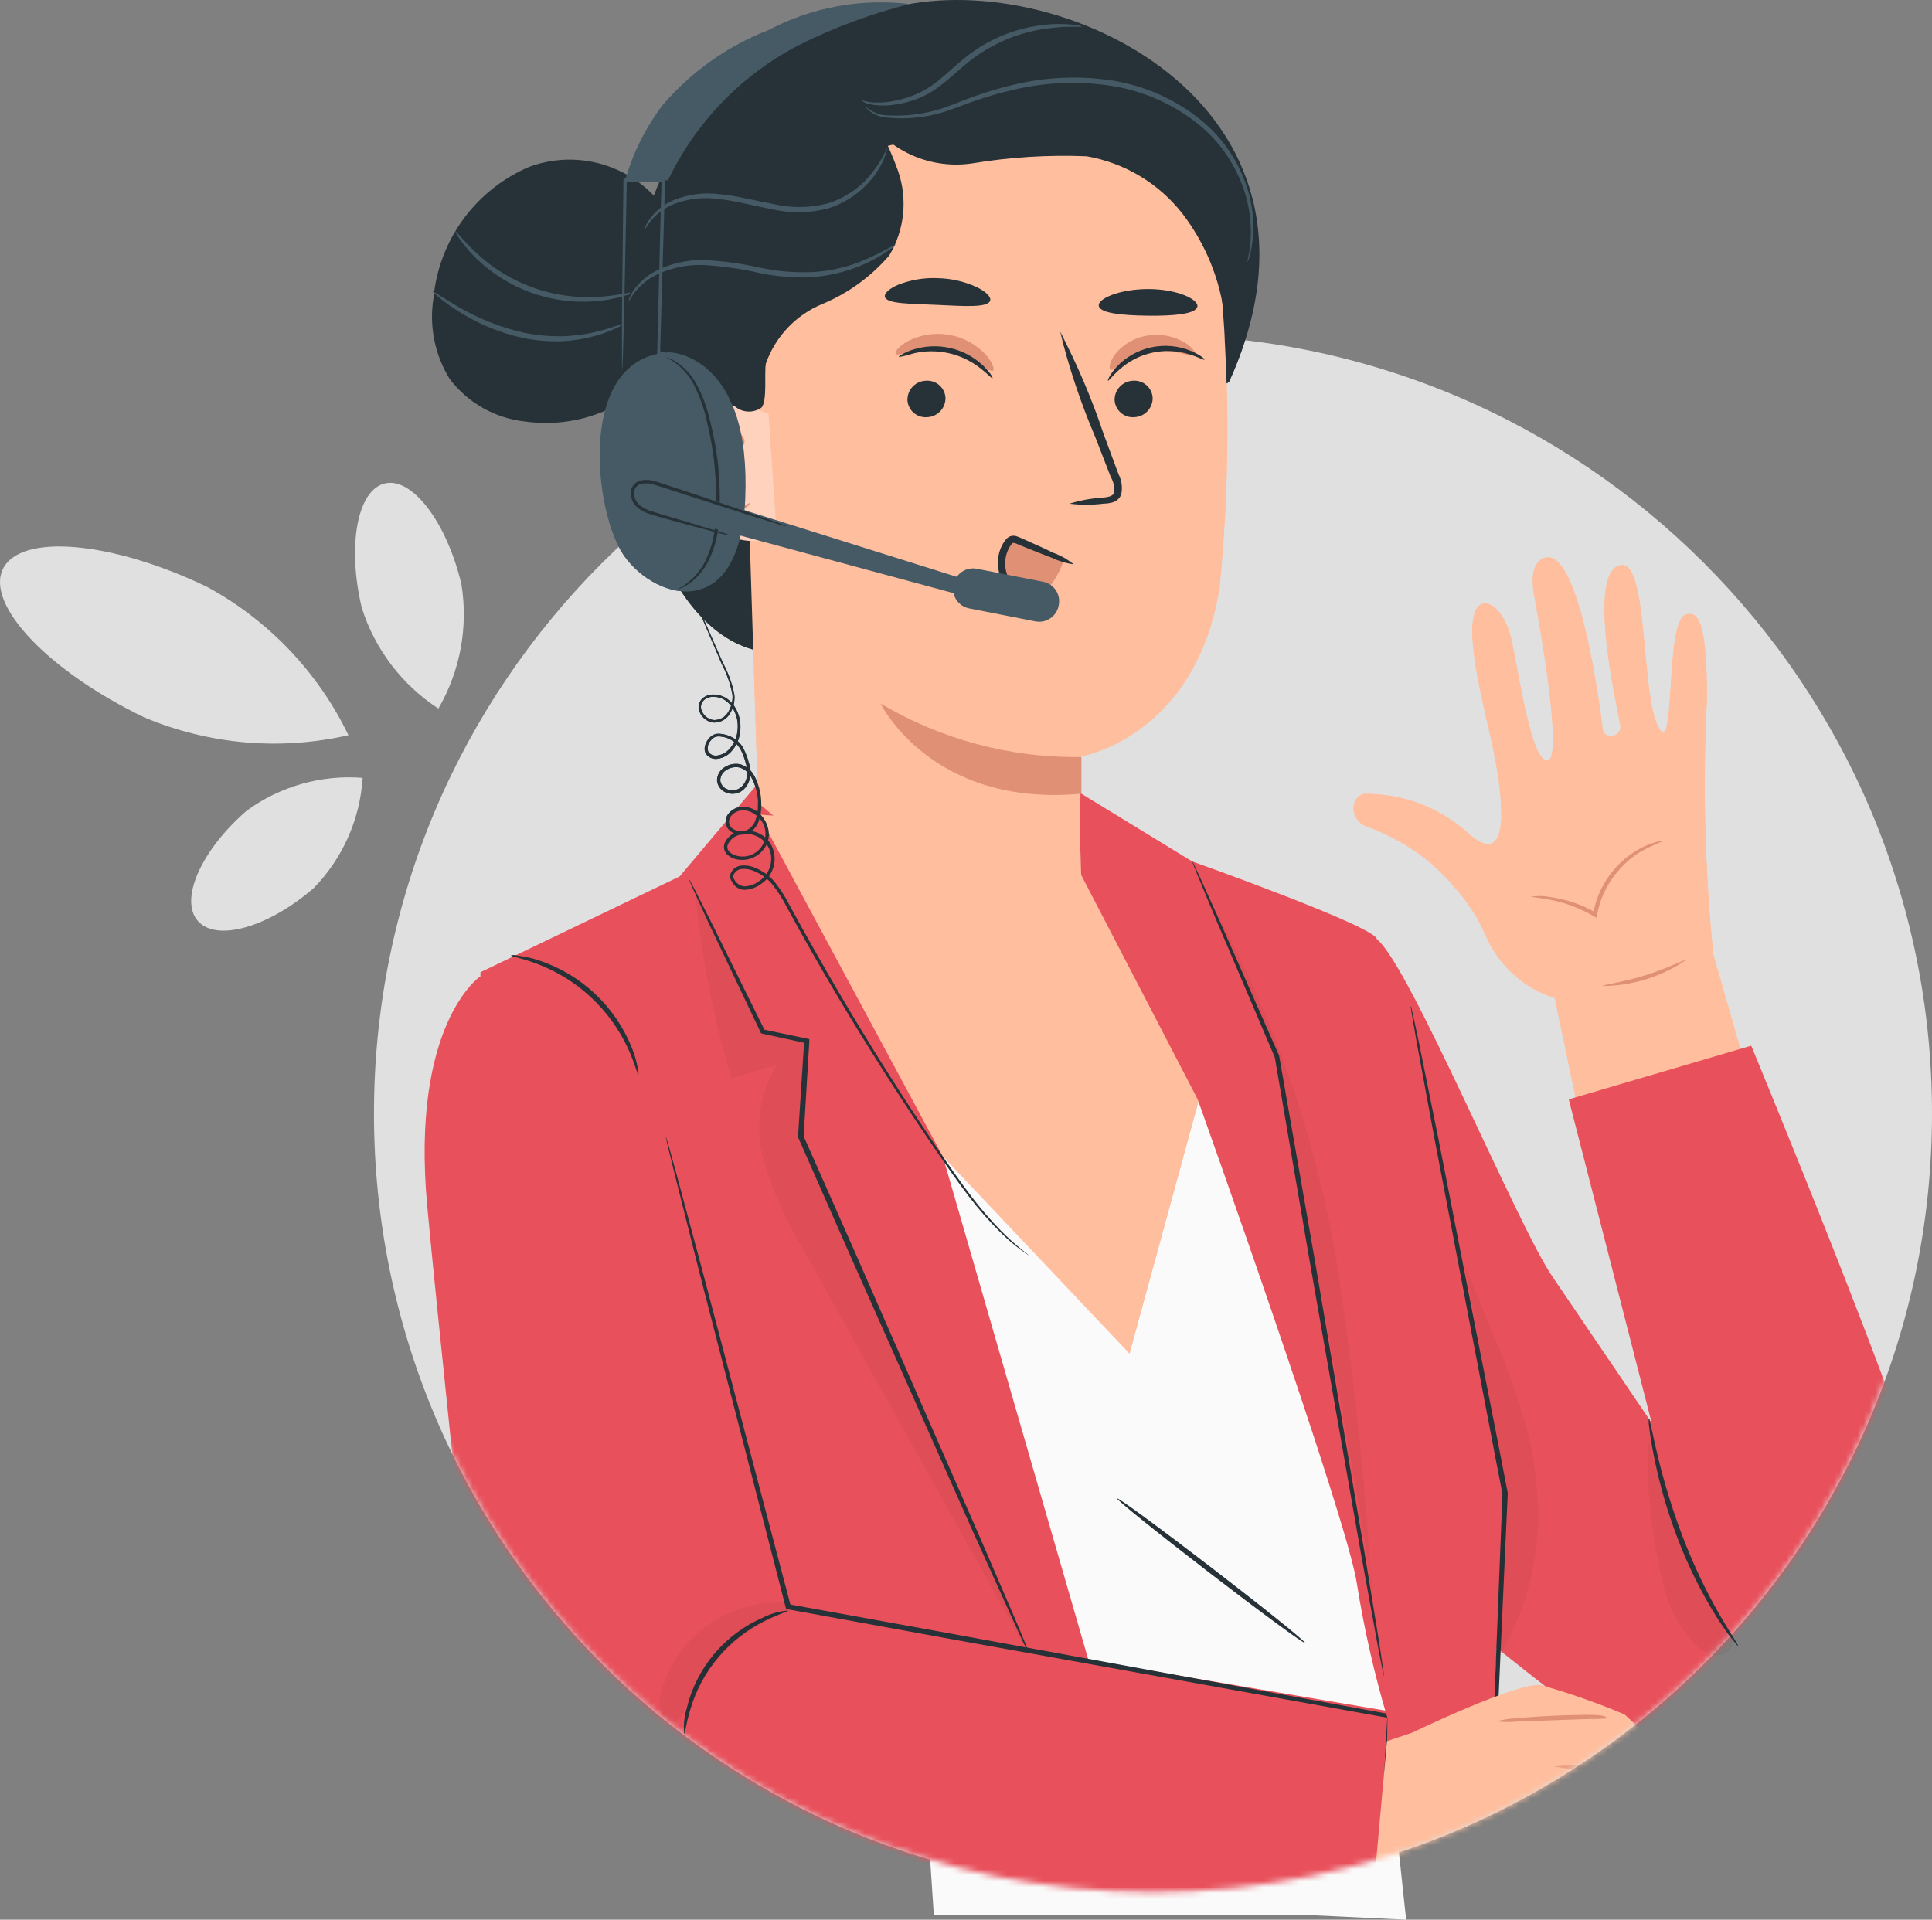 <svg width="325" height="323" viewBox="0 0 325 323" fill="none" xmlns="http://www.w3.org/2000/svg">
<rect x="0" y="0" width="325" height="323" fill="#808080" stroke="none"/>
<path d="M193.955 318.351C266.329 318.351 325 259.698 325 187.345C325 114.993 266.329 56.339 193.955 56.339C121.581 56.339 62.91 114.993 62.91 187.345C62.91 259.698 121.581 318.351 193.955 318.351Z" fill="#E0E0E0"/>
<path d="M201.832 184.615L190.034 227.758L146.944 169.586L157.086 322.139H218.606L236.544 323C236.544 323 233.884 298.959 232.792 285.39C232.116 274.572 230.283 263.858 227.323 253.431C218.125 223.46 201.832 184.615 201.832 184.615Z" fill="#FAFAFA"/>
<path d="M187.939 252.113C187.79 252.309 194.738 257.906 203.46 264.62C212.182 271.334 219.379 276.611 219.527 276.409C219.676 276.207 212.729 270.615 204.006 263.908C195.284 257.2 188.093 251.917 187.939 252.113Z" fill="#263238"/>
<path d="M115.113 291.706C115.267 291.706 115.41 290.103 116.152 287.628C117.097 284.402 118.705 281.408 120.872 278.837C123.039 276.267 125.719 274.176 128.74 272.699C131.055 271.547 132.629 271.138 132.593 270.989C131.158 271.093 129.758 271.478 128.473 272.123C125.269 273.495 122.431 275.596 120.185 278.259C117.938 280.922 116.346 284.074 115.534 287.462C115.119 288.835 114.976 290.277 115.113 291.706Z" fill="#263238"/>
<g opacity="0.2">
<path opacity="0.2" d="M116.977 149.932C117.944 160.596 119.983 171.136 123.063 181.392L130.74 179.142C129.283 181.486 128.327 184.105 127.933 186.836C127.538 189.567 127.714 192.349 128.448 195.009C129.95 200.313 132.185 205.381 135.087 210.069L173.189 278.498L134.778 191.311L135.775 175.195L128.383 173.61L116.977 149.932Z" fill="black"/>
</g>
<g opacity="0.2">
<path opacity="0.2" d="M132.124 269.671C127.434 269.395 122.792 270.749 118.986 273.504C115.18 276.258 112.444 280.243 111.241 284.784C110.872 285.842 110.851 286.99 111.182 288.06C111.367 288.585 111.747 289.02 112.243 289.274C112.739 289.527 113.313 289.582 113.848 289.426C114.573 288.972 115.105 288.266 115.338 287.443C117.033 283.636 119.478 280.21 122.527 277.369C125.577 274.529 129.168 272.332 133.086 270.911" fill="black"/>
</g>
<path d="M172.911 277.648C172.779 277.167 172.606 276.698 172.394 276.247L170.743 272.306L164.527 257.875C159.183 245.659 151.832 228.914 143.715 210.388C140.746 203.669 137.872 197.181 135.171 191.084L135.206 191.286C135.551 185.558 135.871 180.156 136.168 175.17V174.832L135.842 174.766L128.437 173.217L128.687 173.407L119.477 154.786L116.9 149.693L116.2 148.369C116.127 148.215 116.038 148.07 115.933 147.936C115.967 148.104 116.025 148.266 116.105 148.417L116.699 149.782L119.074 154.964L127.98 173.716L128.057 173.87L128.224 173.912L135.616 175.52L135.307 175.123L134.268 191.233V191.34L134.316 191.434L142.824 210.75L163.879 258.113C166.581 264.096 168.79 268.964 170.352 272.424L172.133 276.295C172.354 276.767 172.614 277.219 172.911 277.648Z" fill="#263238"/>
<path d="M85.995 160.759C85.965 160.919 87.699 161.18 90.311 162.148C97.168 164.724 102.72 169.916 105.749 176.584C106.883 179.124 107.257 180.84 107.418 180.804C107.451 180.388 107.405 179.969 107.281 179.57C107.071 178.465 106.753 177.383 106.331 176.34C104.948 172.866 102.815 169.739 100.085 167.182C97.355 164.625 94.095 162.702 90.537 161.548C89.467 161.195 88.365 160.949 87.247 160.812C86.837 160.714 86.412 160.696 85.995 160.759Z" fill="#263238"/>
<path d="M279.011 122.388C275.983 116.814 277.325 94.299 272.664 95.083C266.726 96.098 272.206 119.765 272.58 121.919C272.955 124.074 269.837 124.608 269.612 122.649C269.279 119.83 265.812 92.293 259.957 93.842C256.709 94.703 258.176 100.627 258.176 100.627C258.176 100.627 263.211 127.339 260.42 127.932C257.629 128.526 255.498 113.182 254.251 107.584C253.063 102.242 249.566 99.909 248.236 102.74C246.288 106.895 250.017 120.329 251.14 125.724C252.262 131.12 255.035 146.726 247.458 140.629C242.58 135.971 236.051 133.439 229.307 133.589C226.795 134.569 227.341 138.421 230.257 139.187C233.332 140.334 236.238 141.892 238.896 143.817C241.002 145.388 242.923 147.195 244.62 149.201C246.883 151.69 248.715 154.539 250.041 157.63C251.121 160.063 252.705 162.239 254.689 164.015C256.672 165.79 259.01 167.124 261.548 167.929L265.972 188.96L294.603 182.828L288.22 160.574C286.777 146.223 286.422 131.783 287.158 117.378C287.128 103.132 285.269 103.019 283.631 103.399C280.02 104.26 281.962 127.832 279.011 122.388Z" fill="#FFBE9D"/>
<path d="M279.812 141.52C278.504 142.024 277.232 142.619 276.006 143.301C273.098 145.093 270.835 147.765 269.546 150.929C269.161 151.901 268.872 152.909 268.685 153.938L268.59 154.425L268.181 154.187C265.885 152.84 263.378 151.892 260.764 151.386C258.811 151 257.6 150.964 257.605 150.863C258.679 150.703 259.771 150.729 260.836 150.94C263.542 151.317 266.151 152.212 268.519 153.576L268.014 153.825C268.53 150.792 269.935 147.98 272.052 145.747C273.134 144.597 274.388 143.622 275.769 142.856C276.688 142.345 277.664 141.946 278.678 141.668C279.045 141.555 279.429 141.505 279.812 141.52Z" fill="#E09074"/>
<path d="M283.623 161.541C279.486 164.352 274.607 165.871 269.604 165.904C269.604 165.697 272.87 165.311 276.73 164.124C280.589 162.936 283.522 161.357 283.623 161.541Z" fill="#E09074"/>
<path d="M179.953 140.825L201.827 184.614L190.029 227.751L158.618 194.563L127.653 137.055L179.953 140.825Z" fill="#FFBE9D"/>
<path d="M232.817 282.059C232.804 281.579 232.75 281.1 232.656 280.629L232.063 276.551C231.469 272.924 230.643 267.825 229.622 261.568C227.461 248.86 224.498 231.444 221.232 212.205C219.035 199.615 216.975 187.803 215.217 177.747V177.7V177.658L204.731 153.914L201.733 147.278L200.919 145.539C200.834 145.33 200.727 145.131 200.599 144.945C200.642 145.162 200.712 145.374 200.806 145.574L201.513 147.355L204.316 154.08L214.499 177.973L214.469 177.89C216.191 187.951 218.216 199.769 220.365 212.365L229.017 261.681C230.157 267.92 231.083 273.001 231.742 276.616L232.526 280.664C232.579 281.137 232.676 281.604 232.817 282.059Z" fill="#263238"/>
<path d="M292.388 276.961C292.507 276.878 291.2 274.972 289.312 271.731C286.9 267.502 284.816 263.095 283.078 258.548C281.346 253.995 279.916 249.333 278.797 244.592C277.936 240.948 277.532 238.656 277.395 238.656C277.342 239.203 277.37 239.756 277.479 240.295C277.585 241.345 277.817 242.853 278.173 244.699C279.121 249.521 280.48 254.254 282.235 258.844C283.981 263.441 286.168 267.858 288.766 272.034C289.776 273.625 290.654 274.877 291.307 275.702C291.96 276.527 292.346 277.026 292.388 276.961Z" fill="#263238"/>
<g opacity="0.2">
<path opacity="0.2" d="M290.043 274.461C290.323 274.521 290.585 274.644 290.81 274.82C291.035 274.995 291.218 275.22 291.344 275.476C291.471 275.733 291.537 276.014 291.539 276.3C291.541 276.586 291.478 276.868 291.355 277.126C291.062 277.632 290.619 278.035 290.087 278.278C289.555 278.522 288.961 278.594 288.386 278.486C287.239 278.248 286.187 277.676 285.364 276.842C282.833 274.28 281.013 271.103 280.086 267.623C277.867 259.171 276.905 250.439 277.229 241.707C279.679 253.084 283.981 263.981 289.966 273.963" fill="black"/>
</g>
<g opacity="0.2">
<path opacity="0.2" d="M252.279 278.522C257.306 270.104 259.504 260.297 258.549 250.54C257.623 237.255 251.156 225.104 246.335 212.686C249.114 225.745 250.693 238.704 253.211 251.27C253.211 251.27 251.869 269.927 251.833 278.207" fill="black"/>
</g>
<g opacity="0.2">
<path opacity="0.2" d="M230.838 270.194C229.849 250.285 227.771 230.445 224.616 210.763C221.066 190.688 214.303 171.316 204.588 153.392C207.094 161.269 214.807 177.813 214.807 177.813C214.807 177.813 225.958 236.578 230.791 266.133" fill="black"/>
</g>
<path d="M113.349 37.694C111.195 33.385 107.528 30.02 103.049 28.243C98.57 26.465 93.594 26.4 89.07 28.06C84.626 29.943 80.776 32.997 77.93 36.895C75.085 40.793 73.351 45.39 72.913 50.195C72.17 54.915 73.15 59.744 75.674 63.8C77.188 65.785 79.091 67.44 81.267 68.665C83.442 69.89 85.845 70.658 88.328 70.924C92.757 71.545 97.272 70.977 101.41 69.278C105.547 67.578 109.158 64.808 111.87 61.252C114.582 57.696 116.299 53.483 116.844 49.044C117.389 44.606 116.742 40.102 114.97 35.997" fill="#263238"/>
<path d="M76.577 38.882C76.723 39.313 76.944 39.715 77.23 40.069C77.922 41.079 78.699 42.028 79.552 42.907C82.387 45.838 85.877 48.055 89.735 49.376C93.593 50.696 97.71 51.083 101.747 50.505C102.956 50.336 104.148 50.063 105.31 49.691C105.752 49.593 106.173 49.414 106.551 49.163C106.503 49.014 104.686 49.59 101.664 49.869C97.732 50.256 93.764 49.793 90.027 48.51C86.291 47.228 82.874 45.157 80.009 42.438C77.788 40.36 76.708 38.787 76.577 38.882Z" fill="#455A64"/>
<path d="M72.735 49.02C72.699 49.073 73.05 49.4 73.727 49.958C74.674 50.734 75.665 51.455 76.695 52.118C80.138 54.369 83.96 55.978 87.977 56.867C90.198 57.317 92.464 57.496 94.728 57.401C96.573 57.305 98.401 57.002 100.179 56.499C101.376 56.174 102.54 55.741 103.658 55.205C104.088 55.045 104.489 54.816 104.846 54.528C104.775 54.368 103.017 55.181 100.03 55.888C98.275 56.286 96.486 56.517 94.687 56.576C92.494 56.617 90.304 56.418 88.155 55.983C84.245 55.101 80.496 53.619 77.04 51.59C74.386 50.035 72.824 48.907 72.735 49.02Z" fill="#455A64"/>
<path d="M206.744 64.27C228.12 17.263 177.269 -6.368 149.523 1.485C123.444 8.846 112.323 21.822 108.03 39.256C103.352 56.755 104.316 75.284 110.785 92.204C114.152 100.396 120.226 108.718 129.026 109.745" fill="#263238"/>
<path d="M181.205 180.447C181.573 157.985 181.835 127.136 181.846 127.267C181.846 127.267 201.156 124.062 205.158 98.87C206.802 82.294 206.903 65.602 205.461 49.008C204.505 33.895 194.494 15.357 179.43 16.954L132.403 28.825C130.196 29.058 128.157 30.111 126.689 31.776C125.221 33.44 124.431 35.594 124.476 37.812L127.54 135.061" fill="#FFBE9D"/>
<path d="M193.924 66.918C193.944 67.755 193.635 68.566 193.063 69.179C192.492 69.791 191.703 70.156 190.866 70.194C190.458 70.232 190.046 70.188 189.655 70.064C189.265 69.941 188.903 69.74 188.591 69.473C188.279 69.207 188.024 68.881 187.841 68.514C187.657 68.148 187.549 67.748 187.523 67.339C187.504 66.503 187.812 65.692 188.382 65.08C188.952 64.468 189.74 64.102 190.575 64.062C190.984 64.024 191.396 64.068 191.787 64.192C192.178 64.316 192.541 64.517 192.853 64.783C193.165 65.049 193.421 65.375 193.605 65.742C193.789 66.108 193.897 66.508 193.924 66.918Z" fill="#263238"/>
<path d="M159.075 66.918C159.094 67.755 158.785 68.566 158.214 69.179C157.642 69.791 156.854 70.156 156.017 70.194C155.608 70.232 155.197 70.188 154.806 70.064C154.415 69.941 154.053 69.74 153.741 69.473C153.429 69.207 153.174 68.881 152.991 68.514C152.808 68.148 152.7 67.748 152.674 67.339C152.654 66.503 152.962 65.692 153.533 65.08C154.103 64.468 154.89 64.102 155.726 64.062C156.134 64.024 156.546 64.068 156.938 64.192C157.329 64.316 157.691 64.517 158.003 64.783C158.316 65.049 158.571 65.375 158.755 65.742C158.939 66.108 159.048 66.508 159.075 66.918Z" fill="#263238"/>
<path d="M179.934 84.749C181.767 84.176 183.664 83.835 185.581 83.733C186.466 83.638 187.309 83.466 187.457 82.861C187.532 81.942 187.325 81.023 186.863 80.225C186.032 78.084 185.157 75.833 184.239 73.47C181.8 67.744 179.828 61.831 178.343 55.787C181.23 61.306 183.672 67.047 185.646 72.954C186.525 75.328 187.364 77.594 188.164 79.75C188.723 80.821 188.887 82.055 188.627 83.235C188.498 83.548 188.299 83.828 188.046 84.053C187.793 84.278 187.492 84.443 187.166 84.535C186.675 84.668 186.168 84.738 185.658 84.743C183.758 84.991 181.834 84.993 179.934 84.749Z" fill="#263238"/>
<path d="M181.906 127.374C170.042 127.553 158.361 124.438 148.162 118.375C148.162 118.375 156.689 135.898 181.906 133.541V127.374Z" fill="#E09074"/>
<path d="M129.286 69.612C128.918 69.433 115.795 63.634 115.629 78.711C115.464 80.6 115.775 82.5 116.533 84.238C117.292 85.976 118.474 87.496 119.972 88.659C121.47 89.822 123.235 90.591 125.107 90.896C126.979 91.201 128.897 91.032 130.687 90.405C130.729 89.978 129.286 69.612 129.286 69.612Z" fill="#FFD2BE"/>
<path d="M126.145 84.635C126.08 84.588 125.884 84.819 125.439 85.015C124.809 85.271 124.104 85.271 123.474 85.015C122.504 84.388 121.719 83.514 121.197 82.484C120.676 81.453 120.437 80.303 120.505 79.151C120.481 77.858 120.745 76.577 121.277 75.399C121.424 74.929 121.683 74.501 122.031 74.153C122.38 73.805 122.807 73.546 123.278 73.399C123.58 73.324 123.9 73.356 124.181 73.49C124.463 73.625 124.689 73.852 124.821 74.135C125.017 74.562 124.916 74.859 125 74.888C125.083 74.918 125.326 74.639 125.207 74.016C125.124 73.639 124.915 73.302 124.614 73.06C124.201 72.743 123.681 72.601 123.165 72.663C122.545 72.78 121.965 73.053 121.481 73.457C120.997 73.862 120.624 74.383 120.398 74.972C119.741 76.271 119.412 77.712 119.442 79.168C119.359 80.506 119.672 81.838 120.341 83C121.01 84.161 122.007 85.099 123.206 85.698C123.611 85.82 124.038 85.849 124.455 85.783C124.872 85.718 125.27 85.558 125.617 85.318C126.092 85.009 126.199 84.671 126.145 84.635Z" fill="#E09074"/>
<path d="M178.908 94.436C178.46 95.743 177.828 96.98 177.032 98.11C176.629 98.672 176.112 99.141 175.514 99.488C174.916 99.835 174.252 100.051 173.564 100.122C172.827 100.125 172.1 99.941 171.453 99.588C170.805 99.235 170.257 98.725 169.859 98.104C169.078 96.846 168.716 95.372 168.826 93.895C168.885 92.566 169.497 90.981 170.815 90.826C171.37 90.808 171.921 90.928 172.418 91.177L179.353 93.99" fill="#E09074"/>
<path d="M176.135 100.177C174.884 100.253 173.63 100.098 172.436 99.719C171.223 99.245 170.228 98.34 169.639 97.179C169.307 96.471 169.127 95.7 169.111 94.918C169.096 94.135 169.246 93.359 169.55 92.638C169.705 92.271 169.905 91.924 170.144 91.605C170.423 91.314 170.369 91.326 170.672 91.374C170.975 91.421 171.408 91.664 171.783 91.807L172.923 92.27C174.407 92.863 175.749 93.398 176.883 93.819C178.076 94.391 179.349 94.776 180.659 94.959C179.627 94.132 178.468 93.476 177.227 93.018C176.135 92.489 174.852 91.878 173.368 91.237L172.246 90.732C171.834 90.535 171.412 90.36 170.981 90.21C170.642 90.108 170.28 90.118 169.948 90.24C169.647 90.368 169.385 90.573 169.188 90.833C168.868 91.235 168.605 91.678 168.404 92.151C168.03 93.034 167.856 93.989 167.893 94.947C167.929 95.905 168.177 96.844 168.618 97.695C169.369 99.073 170.635 100.097 172.139 100.545C173.111 100.855 174.15 100.894 175.143 100.657C175.838 100.479 176.165 100.242 176.135 100.177Z" fill="#263238"/>
<path d="M112.37 59.289C113.913 59.176 126.371 60.791 125.391 83.941C124.476 105.565 109.3 100.805 104.455 92.667C99.871 84.95 97.222 60.351 112.37 59.289Z" fill="#455A64"/>
<path d="M104.668 62.02C104.704 61.825 104.722 61.626 104.722 61.427L104.799 59.646L104.983 53.051C105.096 47.365 105.256 39.464 105.44 30.346L105.155 30.619H111.58L111.295 30.328L111.146 35.712C110.932 44.403 110.731 52.493 110.552 59.266V59.462L110.742 59.51C113.374 60.12 115.711 61.624 117.357 63.766C118.604 65.431 119.503 67.331 119.999 69.351C120.342 70.647 120.57 71.969 120.682 73.305C120.724 73.767 120.747 74.124 120.759 74.361C120.756 74.485 120.768 74.608 120.795 74.729C120.827 74.609 120.841 74.485 120.836 74.361C120.836 74.124 120.836 73.768 120.836 73.299C120.784 71.946 120.599 70.602 120.284 69.286C119.818 67.21 118.934 65.25 117.684 63.528C116.002 61.282 113.589 59.693 110.861 59.035L111.051 59.278C111.247 52.505 111.479 44.438 111.728 35.73L111.871 30.34V30.044H111.574H105.149H104.876V30.317C104.775 39.44 104.692 47.341 104.627 53.027V59.622V61.403C104.618 61.61 104.632 61.817 104.668 62.02Z" fill="#455A64"/>
<path d="M112.371 30.346C117.035 20.556 124.776 12.561 134.411 7.582C140.344 4.621 146.579 2.308 153.008 0.684C144.845 -0.294 136.577 1.229 129.299 5.053C122.415 7.725 116.296 12.053 111.486 17.655C108.609 21.458 106.461 25.761 105.15 30.346H112.371Z" fill="#455A64"/>
<path d="M114.027 99.132C114.179 99.114 114.328 99.07 114.466 99.002C114.88 98.842 115.278 98.643 115.654 98.408C117.001 97.522 118.119 96.327 118.913 94.924C120.06 92.829 120.744 90.514 120.92 88.133C121.17 85.255 121.17 82.362 120.92 79.484C120.676 76.606 120.195 73.753 119.483 70.954C118.98 68.637 118.142 66.406 116.995 64.33C116.187 62.934 115.062 61.746 113.712 60.863C113.336 60.628 112.938 60.429 112.524 60.27C112.387 60.2 112.238 60.158 112.085 60.145C112.085 60.192 112.679 60.406 113.558 61.041C114.82 61.965 115.863 63.154 116.615 64.526C117.686 66.586 118.469 68.783 118.943 71.055C119.617 73.833 120.075 76.659 120.315 79.508C120.56 82.351 120.572 85.21 120.35 88.056C120.206 90.372 119.583 92.634 118.521 94.698C117.781 96.073 116.745 97.267 115.487 98.194C114.597 98.883 114.003 99.079 114.027 99.132Z" fill="#263238"/>
<path d="M163.044 102.363L174.196 104.551C176.001 104.905 177.752 103.729 178.106 101.924L178.131 101.796C178.486 99.991 177.309 98.241 175.504 97.887L164.352 95.699C162.547 95.345 160.796 96.521 160.442 98.326L160.417 98.454C160.063 100.258 161.239 102.009 163.044 102.363Z" fill="#455A64"/>
<path d="M162.02 97.386L109.079 80.766C108.45 80.57 107.769 80.63 107.184 80.933C106.599 81.237 106.158 81.759 105.956 82.386C105.853 82.707 105.816 83.046 105.848 83.382C105.88 83.718 105.979 84.044 106.141 84.341C106.303 84.637 106.523 84.898 106.788 85.107C107.053 85.316 107.358 85.468 107.684 85.556L161.818 100.176L162.02 97.386Z" fill="#455A64"/>
<path d="M122.891 90.09C122.325 89.844 121.739 89.645 121.14 89.497L116.295 88.025C114.264 87.395 111.77 86.731 109.134 85.87C108.488 85.638 107.897 85.274 107.4 84.802C106.923 84.308 106.657 83.648 106.658 82.961C106.657 82.626 106.762 82.299 106.959 82.027C107.155 81.756 107.432 81.553 107.75 81.448C108.478 81.262 109.243 81.285 109.959 81.513L125.837 86.618L130.67 88.114C131.249 88.32 131.845 88.477 132.451 88.583C131.893 88.31 131.316 88.079 130.723 87.894L125.973 86.226C121.924 84.849 116.366 82.95 110.113 80.949C109.288 80.693 108.407 80.676 107.572 80.901C107.145 81.049 106.774 81.325 106.51 81.692C106.247 82.058 106.103 82.498 106.1 82.949C106.1 83.788 106.428 84.593 107.014 85.193C107.57 85.722 108.232 86.126 108.956 86.38C111.693 87.247 114.133 87.847 116.194 88.428L121.086 89.722C121.677 89.892 122.281 90.015 122.891 90.09Z" fill="#263238"/>
<path d="M150.673 59.52C151.077 60.161 154.705 58.185 159.2 58.992C163.695 59.799 166.462 62.821 167.061 62.358C167.346 62.162 167.061 61.04 165.844 59.68C164.203 57.923 162.032 56.749 159.662 56.339C157.292 55.928 154.853 56.303 152.716 57.407C151.125 58.285 150.471 59.235 150.673 59.52Z" fill="#E09074"/>
<path d="M151.184 60.085C152.026 59.938 152.855 59.73 153.666 59.462C155.626 59 157.666 58.991 159.63 59.433C161.595 59.875 163.434 60.758 165.007 62.014C166.23 62.97 166.866 63.724 166.978 63.634C167.091 63.545 166.598 62.667 165.423 61.533C163.859 60.055 161.926 59.026 159.827 58.554C157.728 58.082 155.54 58.184 153.494 58.85C151.944 59.372 151.131 59.996 151.184 60.085Z" fill="#263238"/>
<path d="M148.863 49.965C149.231 51.152 153.079 51.08 157.657 51.3C162.235 51.52 166.106 51.793 166.563 50.606C166.759 50.012 165.969 49.145 164.402 48.356C162.355 47.396 160.131 46.868 157.87 46.807C155.602 46.688 153.334 47.048 151.214 47.863C149.552 48.54 148.703 49.377 148.863 49.965Z" fill="#263238"/>
<path d="M186.829 62.181C187.179 62.377 187.862 61.73 188.949 60.994C190.319 60.037 191.888 59.404 193.539 59.142C197.44 58.495 200.575 60.329 201.026 59.67C201.234 59.397 200.706 58.483 199.322 57.64C197.456 56.538 195.265 56.118 193.123 56.453C190.945 56.757 188.969 57.891 187.607 59.616C186.627 60.97 186.532 62.026 186.829 62.181Z" fill="#E09074"/>
<path d="M186.407 64.056C186.525 64.133 187.107 63.266 188.331 62.186C189.902 60.771 191.815 59.791 193.881 59.343C195.947 58.894 198.094 58.992 200.111 59.627C201.673 60.102 202.563 60.642 202.64 60.524C202.718 60.405 201.922 59.693 200.325 59.028C198.216 58.167 195.897 57.965 193.672 58.447C191.446 58.929 189.418 60.073 187.856 61.729C186.71 62.999 186.318 64.008 186.407 64.056Z" fill="#263238"/>
<path d="M184.839 51.471C185.065 52.706 188.74 53.062 193.105 53.115C197.469 53.169 201.15 52.837 201.417 51.602C201.685 50.367 197.997 48.634 193.158 48.634C188.319 48.634 184.608 50.266 184.839 51.471Z" fill="#263238"/>
<path d="M144.173 15.78C147.102 19.746 149.427 24.125 151.072 28.773C151.88 31.105 152.167 33.585 151.911 36.04C151.656 38.494 150.865 40.863 149.594 42.978C146.51 46.565 142.625 49.375 138.253 51.181C136.075 52.094 134.112 53.452 132.491 55.168C130.871 56.885 129.627 58.922 128.841 61.148C128.521 62.59 129.138 67.612 128.052 68.615C127.638 68.896 127.172 69.09 126.681 69.184C126.19 69.279 125.685 69.272 125.197 69.164C124.708 69.056 124.247 68.85 123.842 68.557C123.436 68.265 123.095 67.893 122.838 67.464C121.652 64.528 121.014 61.399 120.956 58.233L120.689 39.404C120.245 34.093 121.031 28.751 122.987 23.793C126.211 17.091 132.885 14.948 142.629 15.423" fill="#263238"/>
<path d="M206.031 53.531C205.291 47.132 202.828 41.054 198.906 35.943C194.919 30.839 189.174 27.401 182.791 26.297C176.37 26.035 169.94 26.432 163.6 27.485C160.418 27.97 157.163 27.607 154.166 26.432C151.169 25.257 148.534 23.313 146.529 20.795C145.921 19.997 145.574 19.03 145.538 18.028C145.502 17.026 145.778 16.036 146.327 15.197C146.866 14.664 147.506 14.244 148.21 13.963C156.73 9.823 166.28 8.279 175.672 9.522C185.096 10.829 193.684 15.63 199.731 22.973C202.687 26.65 204.771 30.949 205.827 35.546C206.884 40.144 206.884 44.921 205.829 49.519" fill="#263238"/>
<path d="M209.867 44.076C210.003 43.815 210.105 43.538 210.17 43.251C210.406 42.449 210.575 41.629 210.674 40.799C211.062 37.724 210.768 34.601 209.813 31.652C208.412 27.25 205.786 23.338 202.243 20.373C197.879 16.776 192.63 14.417 187.042 13.541C181.487 12.699 175.82 12.955 170.363 14.295C167.993 14.853 165.659 15.557 163.375 16.402C161.219 17.192 159.295 18.064 157.437 18.557C154.524 19.354 151.491 19.623 148.483 19.352C147.402 19.127 146.395 18.633 145.556 17.916C145.709 18.172 145.91 18.396 146.149 18.575C146.805 19.125 147.583 19.51 148.418 19.697C151.487 20.116 154.608 19.937 157.609 19.168C159.521 18.7 161.487 17.851 163.612 17.103C165.879 16.3 168.19 15.632 170.536 15.102C175.891 13.835 181.44 13.607 186.882 14.431C192.325 15.273 197.447 17.543 201.726 21.009C205.188 23.862 207.785 27.624 209.226 31.871C210.205 34.731 210.587 37.762 210.348 40.775C210.14 42.9 209.778 44.052 209.867 44.076Z" fill="#455A64"/>
<path d="M181.994 4.459C181.486 4.27 180.951 4.165 180.409 4.15C178.946 4.004 177.472 4.004 176.009 4.15C171.123 4.614 166.472 6.468 162.608 9.492C160.369 11.273 158.51 13.196 156.527 14.538C154.762 15.707 152.782 16.514 150.702 16.912C149.31 17.238 147.875 17.336 146.451 17.203C145.454 17.078 144.943 16.811 144.907 16.883C145.323 17.249 145.841 17.481 146.392 17.547C147.855 17.831 149.358 17.831 150.821 17.547C153.016 17.234 155.119 16.457 156.99 15.268C159.086 13.897 160.992 11.961 163.16 10.24C166.909 7.316 171.368 5.442 176.08 4.809C179.696 4.292 181.982 4.631 181.994 4.459Z" fill="#455A64"/>
<path d="M105.725 50.707C105.803 50.742 106.07 50.113 106.8 49.14C107.876 47.812 109.249 46.757 110.808 46.059C113.123 45.028 115.638 44.525 118.171 44.587C121.305 44.757 124.419 45.188 127.481 45.875C130.613 46.558 133.824 46.8 137.023 46.593C139.636 46.365 142.2 45.747 144.629 44.759C146.262 44.105 147.816 43.269 149.261 42.266C149.814 41.933 150.316 41.521 150.751 41.043C148.709 42.232 146.586 43.275 144.398 44.165C142.003 45.044 139.496 45.584 136.952 45.768C133.828 45.923 130.697 45.661 127.641 44.99C124.53 44.293 121.363 43.88 118.177 43.756C115.528 43.732 112.909 44.326 110.529 45.489C108.915 46.272 107.532 47.461 106.515 48.938C106.255 49.342 106.037 49.772 105.862 50.22C105.743 50.529 105.696 50.695 105.725 50.707Z" fill="#455A64"/>
<path d="M108.456 38.609C108.527 38.645 108.789 38.015 109.531 37.101C110.617 35.835 112 34.859 113.556 34.258C115.882 33.405 118.383 33.14 120.836 33.486C123.633 33.759 126.643 34.608 129.909 35.214C133.003 35.931 136.226 35.882 139.296 35.071C141.782 34.298 144.03 32.904 145.828 31.023C147.04 29.781 148.012 28.326 148.696 26.731C148.885 26.301 149.038 25.857 149.153 25.401C149.236 25.093 149.266 24.927 149.236 24.915C148.287 27.011 146.981 28.927 145.377 30.578C143.604 32.304 141.438 33.574 139.065 34.276C136.115 35.003 133.034 35.021 130.075 34.329C126.875 33.736 123.811 32.899 120.919 32.661C118.339 32.34 115.719 32.69 113.313 33.676C111.693 34.357 110.291 35.467 109.258 36.888C108.855 37.388 108.58 37.979 108.456 38.609Z" fill="#455A64"/>
<path d="M173.182 211.285C173.085 211.185 172.98 211.093 172.867 211.012C172.654 210.84 172.315 210.602 171.9 210.258C170.673 209.258 169.501 208.192 168.39 207.064C166.619 205.253 164.963 203.332 163.432 201.312C161.616 198.938 159.674 196.142 157.554 193.002C153.303 186.71 148.327 179.053 143.048 170.214C140.406 165.798 137.704 161.091 134.937 156.122L132.865 152.347C132.193 151.023 131.398 149.765 130.49 148.589C129.54 147.379 128.271 146.458 126.827 145.93C126.085 145.639 125.28 145.551 124.493 145.675C124.075 145.767 123.691 145.973 123.383 146.268C123.096 146.591 122.892 146.978 122.789 147.396V147.479V147.568C122.963 148.09 123.24 148.573 123.602 148.987C123.999 149.41 124.539 149.67 125.117 149.717C126.203 149.718 127.259 149.354 128.115 148.684C129.043 148.053 129.734 147.132 130.082 146.065C130.429 144.998 130.412 143.846 130.033 142.79C129.65 141.705 128.863 140.81 127.836 140.291C126.83 139.769 125.675 139.608 124.564 139.834C123.984 139.925 123.436 140.161 122.972 140.522C122.507 140.882 122.142 141.354 121.91 141.894C121.798 142.205 121.774 142.542 121.842 142.866C121.91 143.19 122.068 143.488 122.296 143.728C122.726 144.145 123.262 144.437 123.846 144.571C124.827 144.794 125.855 144.689 126.77 144.27C127.686 143.852 128.438 143.144 128.911 142.256C129.378 141.339 129.484 140.279 129.208 139.288C128.958 138.317 128.422 137.444 127.67 136.783C126.935 136.111 125.975 135.739 124.98 135.738C124.48 135.745 123.988 135.87 123.545 136.103C123.102 136.336 122.721 136.671 122.433 137.08C122.134 137.528 122.021 138.075 122.118 138.605C122.164 138.867 122.261 139.117 122.405 139.34C122.549 139.563 122.736 139.755 122.955 139.905C123.361 140.183 123.828 140.36 124.317 140.421C124.806 140.482 125.302 140.425 125.764 140.255C126.208 140.06 126.607 139.772 126.933 139.412C127.26 139.052 127.506 138.628 127.658 138.166C127.964 137.289 128.107 136.364 128.079 135.435C128.128 133.608 127.656 131.805 126.72 130.235C126.212 129.455 125.448 128.878 124.558 128.603C124.113 128.506 123.654 128.497 123.205 128.578C122.757 128.658 122.329 128.826 121.946 129.072C121.535 129.305 121.196 129.646 120.965 130.059C120.735 130.471 120.622 130.939 120.639 131.411C120.695 131.878 120.889 132.319 121.195 132.676C121.502 133.033 121.908 133.291 122.361 133.417C122.786 133.559 123.238 133.596 123.679 133.524C124.121 133.453 124.539 133.276 124.897 133.008C125.583 132.451 126.038 131.66 126.173 130.788C126.313 129.95 126.24 129.09 125.96 128.288C125.758 127.5 125.472 126.736 125.105 126.009C124.739 125.274 124.173 124.656 123.472 124.228C122.795 123.811 122.031 123.553 121.239 123.474C120.826 123.414 120.405 123.47 120.022 123.635C119.659 123.83 119.346 124.106 119.108 124.442C118.871 124.775 118.7 125.149 118.603 125.546C118.489 125.969 118.542 126.42 118.751 126.804C118.98 127.145 119.307 127.407 119.69 127.555C120.072 127.704 120.49 127.732 120.889 127.636C121.637 127.51 122.326 127.153 122.86 126.615C123.889 125.574 124.492 124.188 124.552 122.727C124.657 121.322 124.285 119.922 123.495 118.755C123.111 118.197 122.611 117.727 122.029 117.378C121.451 117.059 120.806 116.882 120.147 116.862C119.49 116.823 118.84 117.016 118.312 117.408C118.048 117.614 117.84 117.881 117.704 118.186C117.568 118.492 117.51 118.826 117.534 119.159C117.625 119.777 117.917 120.348 118.364 120.784C118.812 121.221 119.39 121.499 120.01 121.575C120.585 121.606 121.158 121.473 121.659 121.19C122.161 120.907 122.572 120.487 122.842 119.978C123.397 119.056 123.645 117.981 123.549 116.909C123.191 115.07 122.558 113.295 121.673 111.644L119.79 107.364L117.166 101.428L116.465 99.897C116.39 99.722 116.304 99.552 116.21 99.386C116.21 99.386 116.269 99.57 116.412 99.921L117.059 101.476L119.583 107.412L121.417 111.709C122.276 113.335 122.887 115.079 123.228 116.886C123.306 117.883 123.069 118.879 122.551 119.735C122.311 120.183 121.949 120.554 121.506 120.805C121.064 121.056 120.56 121.177 120.052 121.154C119.521 121.084 119.028 120.845 118.644 120.473C118.26 120.101 118.006 119.615 117.92 119.088C117.905 118.82 117.954 118.553 118.065 118.309C118.176 118.065 118.344 117.852 118.555 117.687C119.015 117.357 119.576 117.197 120.141 117.236C120.733 117.257 121.311 117.42 121.827 117.711C122.351 118.029 122.801 118.456 123.145 118.963C123.873 120.046 124.212 121.343 124.107 122.643C124.044 123.984 123.485 125.253 122.54 126.205C122.073 126.675 121.471 126.986 120.818 127.095C120.515 127.175 120.195 127.161 119.9 127.055C119.606 126.949 119.35 126.756 119.167 126.502C119.055 126.197 119.028 125.868 119.086 125.548C119.144 125.229 119.287 124.931 119.499 124.685C119.692 124.415 119.944 124.192 120.236 124.032C120.54 123.909 120.873 123.87 121.198 123.92C121.923 123.976 122.622 124.218 123.228 124.621C123.834 125.024 124.327 125.575 124.659 126.223C125.004 126.914 125.273 127.64 125.461 128.389C125.718 129.114 125.788 129.892 125.663 130.651C125.546 131.391 125.159 132.062 124.576 132.533C124.285 132.75 123.945 132.893 123.586 132.95C123.227 133.007 122.86 132.976 122.516 132.859C122.163 132.767 121.847 132.572 121.607 132.297C121.368 132.023 121.217 131.683 121.174 131.322C121.174 130.957 121.273 130.599 121.46 130.285C121.647 129.972 121.915 129.714 122.237 129.541C122.559 129.333 122.918 129.191 123.295 129.123C123.673 129.055 124.059 129.062 124.434 129.143C125.19 129.385 125.839 129.882 126.268 130.55C127.133 132.025 127.565 133.714 127.515 135.424C127.541 136.279 127.411 137.132 127.129 137.94C127.008 138.33 126.807 138.69 126.538 138.996C126.269 139.303 125.938 139.55 125.568 139.721C125.192 139.855 124.79 139.899 124.395 139.851C123.999 139.803 123.62 139.663 123.288 139.442C123.13 139.334 122.995 139.196 122.891 139.035C122.787 138.875 122.716 138.696 122.681 138.508C122.646 138.32 122.649 138.127 122.689 137.94C122.729 137.753 122.805 137.575 122.914 137.418C123.154 137.089 123.469 136.82 123.832 136.634C124.194 136.447 124.596 136.348 125.004 136.344C125.853 136.35 126.67 136.671 127.296 137.246C127.998 137.785 128.492 138.551 128.694 139.413C128.895 140.276 128.793 141.181 128.402 141.976C128.012 142.771 127.359 143.406 126.553 143.774C125.747 144.142 124.839 144.22 123.982 143.995C123.504 143.893 123.064 143.658 122.712 143.318C122.555 143.162 122.448 142.964 122.402 142.748C122.357 142.532 122.376 142.307 122.456 142.101C122.658 141.658 122.968 141.273 123.357 140.979C123.745 140.686 124.201 140.494 124.683 140.422C125.66 140.206 126.682 140.348 127.564 140.82C128.447 141.293 129.13 142.065 129.493 142.998C129.827 143.931 129.842 144.95 129.533 145.893C129.224 146.835 128.611 147.648 127.788 148.204C127.04 148.795 126.118 149.123 125.164 149.136C124.715 149.066 124.298 148.861 123.969 148.548C123.64 148.235 123.415 147.829 123.323 147.384V147.551C123.385 147.231 123.539 146.936 123.766 146.702C123.992 146.468 124.282 146.305 124.6 146.233C125.288 146.133 125.99 146.215 126.637 146.47C127.985 146.962 129.169 147.819 130.057 148.946C130.938 150.092 131.712 151.318 132.366 152.608L134.445 156.383C137.212 161.358 139.949 166.059 142.609 170.469C147.953 179.296 152.935 186.936 157.228 193.21C159.377 196.344 161.342 199.146 163.165 201.52C164.716 203.536 166.4 205.446 168.206 207.236C169.717 208.758 171.385 210.116 173.182 211.285Z" fill="#263238"/>
<path d="M34.83 98.74C45.179 104.364 53.499 113.095 58.616 123.701C47.135 126.323 35.12 125.274 24.267 120.703C8.235 112.987 -2.453 101.809 0.486 95.743C3.426 89.676 18.78 91.024 34.83 98.74Z" fill="#E0E0E0"/>
<path d="M77.618 98.289C78.787 105.503 77.419 112.9 73.746 119.219C67.621 115.231 63.067 109.245 60.861 102.278C58.373 91.819 60.101 82.452 64.727 81.348C69.352 80.244 75.124 87.836 77.618 98.289Z" fill="#E0E0E0"/>
<path d="M41.494 136.409C47.127 132.295 54.049 130.334 61.005 130.883C60.568 137.845 57.65 144.419 52.781 149.415C45.121 156.057 36.387 158.533 33.27 154.941C30.152 151.35 33.834 143.052 41.494 136.409Z" fill="#E0E0E0"/>
<mask id="mask0" mask-type="alpha" maskUnits="userSpaceOnUse" x="62" y="56" width="263" height="263">
<path d="M193.93 318.35C266.304 318.35 324.975 259.697 324.975 187.344C324.975 114.991 266.304 56.338 193.93 56.338C121.556 56.338 62.885 114.991 62.885 187.344C62.885 259.697 121.556 318.35 193.93 318.35Z" fill="#E0E0E0"/>
</mask>
<g mask="url(#mask0)">
<path d="M201.808 184.614L190.01 227.757L146.92 169.585L157.062 322.138H218.582L236.52 322.999C236.52 322.999 233.86 298.958 232.767 285.389C232.092 274.571 230.258 263.857 227.299 253.43C218.101 223.459 201.808 184.614 201.808 184.614Z" fill="#FAFAFA"/>
<path d="M187.913 252.112C187.765 252.308 194.712 257.906 203.435 264.619C212.157 271.333 219.354 276.61 219.502 276.408C219.65 276.206 212.703 270.614 203.981 263.907C195.258 257.199 188.068 251.916 187.913 252.112Z" fill="#263238"/>
<path d="M80.822 163.582L114.329 147.466L127.469 131.855L146.06 151.17L195.343 321.686H110.825L99.989 292.434L80.828 179.443L80.822 163.582Z" fill="#E8505B"/>
<path d="M231.598 324.161L233.86 287.952L131.761 270.66C131.761 270.66 114.322 186.435 103.575 172.634C101.086 169.066 97.556 166.353 93.466 164.865C89.377 163.378 84.928 163.189 80.727 164.324C80.727 164.324 69.077 172.302 71.862 202.848C73.322 218.875 79.171 274.305 81.297 294.345C81.803 299.146 83.392 303.769 85.946 307.867C88.818 312.483 92.819 316.291 97.572 318.931C102.325 321.571 107.673 322.957 113.111 322.956L231.598 324.161Z" fill="#E8505B"/>
<path d="M115.088 291.705C115.243 291.705 115.385 290.102 116.127 287.627C117.073 284.401 118.68 281.407 120.848 278.836C123.015 276.266 125.695 274.175 128.715 272.698C131.031 271.546 132.605 271.137 132.569 270.988C131.134 271.092 129.734 271.477 128.448 272.122C125.245 273.494 122.407 275.595 120.16 278.258C117.914 280.922 116.321 284.073 115.51 287.461C115.095 288.834 114.952 290.276 115.088 291.705Z" fill="#263238"/>
<g opacity="0.2">
<path opacity="0.2" d="M116.953 149.931C117.921 160.595 119.96 171.135 123.039 181.391L130.717 179.141C129.259 181.485 128.304 184.104 127.909 186.835C127.515 189.566 127.69 192.349 128.425 195.008C129.927 200.312 132.161 205.381 135.063 210.068L173.165 278.497L134.754 191.31L135.752 175.194L128.359 173.609L116.953 149.931Z" fill="black"/>
</g>
<g opacity="0.2">
<path opacity="0.2" d="M132.1 269.67C127.409 269.394 122.768 270.748 118.962 273.503C115.156 276.257 112.42 280.242 111.217 284.783C110.848 285.841 110.827 286.989 111.157 288.059C111.343 288.584 111.723 289.019 112.219 289.273C112.714 289.526 113.289 289.581 113.823 289.425C114.549 288.971 115.08 288.265 115.314 287.442C117.008 283.635 119.453 280.209 122.503 277.368C125.552 274.528 129.143 272.331 133.062 270.91" fill="black"/>
</g>
<path d="M172.886 277.647C172.755 277.166 172.582 276.697 172.37 276.246L170.719 272.305L164.502 257.874C159.158 245.658 151.807 228.913 143.691 210.387C140.722 203.668 137.848 197.18 135.146 191.083L135.182 191.285C135.526 185.557 135.847 180.155 136.144 175.169V174.831L135.817 174.765L128.413 173.216L128.662 173.406L119.453 154.785L116.876 149.692L116.175 148.368C116.103 148.214 116.013 148.069 115.908 147.935C115.942 148.103 116 148.265 116.08 148.416L116.674 149.781L119.049 154.963L127.956 173.715L128.033 173.869L128.199 173.911L135.592 175.519L135.283 175.122L134.244 191.232V191.339L134.291 191.434L142.8 210.749L163.855 258.112C166.557 264.095 168.766 268.963 170.327 272.423L172.108 276.294C172.329 276.766 172.59 277.218 172.886 277.647Z" fill="#263238"/>
<path d="M231.669 322.968C231.72 322.774 231.748 322.575 231.752 322.374L231.907 320.593L232.405 313.791C232.797 307.819 233.361 299.278 234.062 288.759V288.468L233.777 288.415L159.912 274.857L132.682 269.918L133.026 270.239L118.123 213.658C116.252 206.677 114.756 201.091 113.705 197.191L112.488 192.793L112.149 191.659C112.12 191.529 112.074 191.403 112.013 191.285C112.02 191.42 112.042 191.553 112.078 191.683L112.339 192.828L113.42 197.268L117.576 213.794C121.216 227.928 126.305 247.688 132.171 270.459L132.237 270.726L132.51 270.773L159.74 275.742L233.64 289.062L233.373 288.723C232.779 299.254 232.334 307.796 232.008 313.773L231.687 320.588L231.622 322.368C231.621 322.569 231.636 322.77 231.669 322.968Z" fill="#263238"/>
<path d="M85.97 160.758C85.94 160.918 87.674 161.179 90.287 162.147C97.143 164.723 102.696 169.915 105.725 176.583C106.859 179.123 107.233 180.839 107.393 180.803C107.427 180.387 107.38 179.968 107.257 179.569C107.047 178.464 106.728 177.382 106.307 176.339C104.923 172.865 102.791 169.738 100.061 167.181C97.331 164.624 94.071 162.701 90.512 161.547C89.443 161.194 88.341 160.948 87.223 160.811C86.813 160.713 86.387 160.695 85.97 160.758Z" fill="#263238"/>
<path d="M278.986 122.387C275.957 116.814 277.299 94.299 272.638 95.082C266.701 96.097 272.181 119.764 272.555 121.918C272.929 124.073 269.812 124.607 269.586 122.649C269.254 119.829 265.786 92.292 259.932 93.841C256.684 94.702 258.15 100.626 258.15 100.626C258.15 100.626 263.185 127.338 260.395 127.932C257.604 128.525 255.472 113.181 254.225 107.583C253.038 102.241 249.541 99.908 248.211 102.739C246.263 106.895 249.992 120.328 251.114 125.723C252.236 131.119 255.009 146.725 247.433 140.629C242.554 135.97 236.026 133.438 229.281 133.589C226.77 134.568 227.316 138.42 230.231 139.186C233.307 140.333 236.213 141.891 238.871 143.816C240.977 145.388 242.897 147.194 244.594 149.2C246.857 151.689 248.69 154.538 250.016 157.629C251.095 160.062 252.679 162.238 254.663 164.014C256.647 165.789 258.985 167.123 261.523 167.928L265.946 188.959L294.578 182.827L288.195 160.573C286.752 146.222 286.397 131.782 287.132 117.377C287.103 103.131 285.244 103.018 283.605 103.398C279.995 104.259 281.937 127.831 278.986 122.387Z" fill="#FFBE9D"/>
<path d="M279.787 141.519C278.478 142.023 277.207 142.618 275.981 143.3C273.072 145.092 270.809 147.764 269.521 150.928C269.135 151.9 268.847 152.908 268.66 153.937L268.565 154.424L268.155 154.186C265.86 152.839 263.352 151.891 260.739 151.385C258.786 150.999 257.574 150.963 257.58 150.862C258.653 150.702 259.746 150.728 260.81 150.94C263.517 151.316 266.126 152.211 268.494 153.575L267.989 153.824C268.504 150.791 269.91 147.979 272.027 145.746C273.109 144.596 274.363 143.621 275.744 142.855C276.662 142.344 277.639 141.945 278.653 141.668C279.02 141.554 279.403 141.504 279.787 141.519Z" fill="#E09074"/>
<path d="M283.599 161.54C279.462 164.351 274.582 165.87 269.58 165.903C269.58 165.696 272.846 165.31 276.705 164.122C280.565 162.935 283.498 161.356 283.599 161.54Z" fill="#E09074"/>
<path d="M179.927 140.824L201.802 184.613L190.003 227.75L158.593 194.562L127.628 137.054L179.927 140.824Z" fill="#FFBE9D"/>
<path d="M200.525 144.932C200.525 144.932 231.621 155.985 231.621 158.039C237.113 162.348 255.402 206.547 261.221 214.911L277.846 239.409L263.898 184.97L294.59 175.942C294.59 175.942 320.799 239.266 323.988 253.352C325.911 261.683 325.739 270.361 323.489 278.61L323.323 278.461C321.347 284.757 317.295 290.197 311.828 293.895C298.812 302.205 286.664 303.808 274.23 294.619C267.176 289.413 259.13 283.139 251.762 277.268L249.826 322.975H232.886C232.886 320.405 233.396 289.087 233.396 289.087C231.194 281.674 229.478 274.125 228.26 266.488C226.723 255.709 201.469 184.952 201.469 184.952L181.875 147.218L181.424 133.25L200.525 144.932Z" fill="#E8505B"/>
<path d="M250.166 322.665C250.251 322.195 250.301 321.719 250.314 321.241L250.563 317.139C250.753 313.494 251.021 308.342 251.347 301.985C251.941 289.062 252.731 271.254 253.627 251.304V251.25V251.191L252.481 245.255C248.372 224.283 244.65 205.306 241.942 191.475C240.558 184.667 239.442 179.123 238.646 175.199L237.702 170.789L237.441 169.643C237.42 169.509 237.378 169.378 237.316 169.257C237.308 169.392 237.318 169.528 237.346 169.661L237.53 170.848L238.302 175.294C239.032 179.236 240.054 184.792 241.318 191.63L251.597 245.457L252.749 251.393V251.286C251.959 271.243 251.258 289.056 250.748 301.973C250.534 308.336 250.362 313.495 250.243 317.145L250.154 321.253C250.121 321.723 250.125 322.196 250.166 322.665Z" fill="#263238"/>
<path d="M232.791 282.058C232.778 281.578 232.724 281.099 232.631 280.628L232.037 276.55C231.443 272.923 230.618 267.824 229.597 261.567C227.435 248.859 224.473 231.443 221.207 212.204C219.01 199.614 216.949 187.802 215.192 177.746V177.699V177.657L204.706 153.913L201.707 147.277L200.894 145.538C200.809 145.329 200.701 145.13 200.573 144.944C200.617 145.161 200.687 145.373 200.781 145.573L201.488 147.354L204.29 154.08L214.473 177.972L214.444 177.889C216.166 187.95 218.19 199.768 220.34 212.364L228.991 261.68C230.131 267.919 231.057 273 231.717 276.615L232.5 280.663C232.554 281.136 232.651 281.603 232.791 282.058Z" fill="#263238"/>
<path d="M292.364 276.96C292.482 276.877 291.176 274.971 289.288 271.73C286.876 267.501 284.792 263.094 283.053 258.547C281.322 253.994 279.892 249.332 278.772 244.591C277.911 240.947 277.508 238.655 277.371 238.655C277.318 239.202 277.346 239.755 277.454 240.294C277.561 241.344 277.793 242.852 278.149 244.698C279.097 249.52 280.456 254.253 282.21 258.843C283.957 263.44 286.144 267.857 288.742 272.033C289.751 273.624 290.63 274.876 291.283 275.701C291.936 276.527 292.322 277.025 292.364 276.96Z" fill="#263238"/>
<g opacity="0.2">
<path opacity="0.2" d="M290.019 274.46C290.298 274.52 290.56 274.643 290.786 274.819C291.011 274.994 291.194 275.219 291.32 275.475C291.446 275.732 291.513 276.013 291.515 276.299C291.517 276.585 291.454 276.867 291.331 277.125C291.038 277.631 290.594 278.034 290.063 278.277C289.531 278.521 288.937 278.593 288.362 278.485C287.214 278.247 286.163 277.675 285.34 276.841C282.808 274.279 280.989 271.102 280.061 267.622C277.843 259.17 276.88 250.438 277.205 241.706C279.654 253.083 283.957 263.98 289.941 273.962" fill="black"/>
</g>
<g opacity="0.2">
<path opacity="0.2" d="M252.255 278.521C257.283 270.103 259.481 260.296 258.525 250.539C257.599 237.254 251.133 225.103 246.312 212.685C249.09 225.744 250.67 238.703 253.187 251.269C253.187 251.269 251.845 269.926 251.81 278.206" fill="black"/>
</g>
<g opacity="0.2">
<path opacity="0.2" d="M230.813 270.193C229.823 250.284 227.746 230.444 224.59 210.762C221.04 190.687 214.278 171.315 204.562 153.391C207.068 161.268 214.781 177.812 214.781 177.812C214.781 177.812 225.932 236.577 230.766 266.132" fill="black"/>
</g>
<path d="M276.041 306.562C278.505 306.722 280.292 306.853 280.292 306.853C280.292 306.853 282.923 307.203 283.558 311.602C283.956 314.332 278.808 314.944 278.808 314.944C278.808 314.944 278.535 315.056 278.125 315.098C277.228 315.193 275.548 315.246 273.547 315.246L273.654 315.626L274.978 315.721C274.978 315.721 277.602 316.077 278.244 320.47C278.452 321.924 277.098 322.773 275.78 323.254H275.696C274.968 323.508 274.216 323.691 273.452 323.8C273.416 323.859 273.173 323.907 272.763 323.954C267.832 324.225 262.887 324.092 257.978 323.557C251.447 323.669 245.509 323.764 245.094 323.764L230.528 323.824L233.313 292.957L237.541 291.532C237.541 291.532 255.585 282.824 259.261 283.537C264.023 284.882 268.697 286.522 273.256 288.446C276.496 291.253 279.135 294.685 281.017 298.537L276.035 306.461" fill="#FFBE9D"/>
<path d="M260.646 314.836C263.014 315.368 265.439 315.602 267.866 315.53C270.241 315.763 272.636 315.686 274.991 315.299C272.622 314.77 270.197 314.536 267.771 314.604C265.396 314.375 263.001 314.453 260.646 314.836Z" fill="#E09074"/>
<path d="M260.598 306.092C267.416 306.957 274.298 307.201 281.16 306.823C274.342 305.958 267.46 305.714 260.598 306.092Z" fill="#E09074"/>
<g opacity="0.78">
<path opacity="0.78" d="M261.333 297.213C264.723 297.797 268.159 298.075 271.599 298.044C277.276 298.246 275.791 298.406 275.803 298.151C275.815 297.896 277.311 297.314 271.647 297.112C268.213 296.836 264.761 296.87 261.333 297.213Z" fill="#E09074"/>
</g>
<path d="M270.298 289.14C265.24 289.461 268.565 289.194 269.022 289.176L262.918 289.378L255.027 289.663C253.936 289.77 252.837 289.758 251.749 289.627C252.805 289.327 253.894 289.157 254.991 289.122C257.01 288.921 259.801 288.725 262.894 288.618C266.647 288.553 266.255 288.493 268.28 288.553C270.304 288.612 270.298 289.039 270.298 289.14Z" fill="#E09074"/>
<path d="M113.324 37.693C111.17 33.384 107.503 30.019 103.024 28.242C98.545 26.464 93.568 26.399 89.044 28.059C84.6 29.942 80.75 32.996 77.905 36.894C75.06 40.792 73.326 45.389 72.888 50.194C72.144 54.914 73.124 59.743 75.649 63.799C77.163 65.784 79.066 67.439 81.242 68.664C83.417 69.889 85.82 70.657 88.302 70.923C92.732 71.544 97.247 70.976 101.385 69.277C105.522 67.577 109.132 64.807 111.845 61.251C114.557 57.696 116.274 53.482 116.819 49.044C117.363 44.605 116.717 40.102 114.945 35.996" fill="#263238"/>
<path d="M72.712 49.019C72.676 49.072 73.026 49.399 73.703 49.957C74.651 50.733 75.642 51.454 76.672 52.117C80.115 54.368 83.937 55.977 87.954 56.866C90.174 57.316 92.441 57.495 94.705 57.4C96.55 57.304 98.378 57.001 100.155 56.498C101.352 56.173 102.517 55.74 103.635 55.204C104.065 55.044 104.466 54.815 104.823 54.527C104.751 54.367 102.994 55.18 100.007 55.887C98.252 56.285 96.462 56.516 94.663 56.575C92.471 56.617 90.281 56.417 88.132 55.982C84.222 55.1 80.472 53.618 77.016 51.589C74.362 50.034 72.8 48.906 72.712 49.019Z" fill="#455A64"/>
<path d="M206.719 64.269C228.094 17.262 177.244 -6.369 149.497 1.484C123.419 8.845 112.297 21.821 108.005 39.255C103.327 56.754 104.291 75.283 110.76 92.203C114.126 100.395 120.201 108.717 129 109.744" fill="#263238"/>
<path d="M181.181 180.446C181.549 157.984 181.81 127.135 181.822 127.266C181.822 127.266 201.131 124.061 205.133 98.868C206.777 82.293 206.878 65.601 205.436 49.007C204.48 33.894 194.469 15.356 179.405 16.953L132.379 28.824C130.172 29.058 128.132 30.11 126.664 31.774C125.197 33.439 124.407 35.593 124.452 37.812L127.516 135.06" fill="#FFBE9D"/>
<path d="M193.899 66.916C193.918 67.754 193.609 68.565 193.038 69.178C192.466 69.79 191.678 70.154 190.841 70.193C190.433 70.231 190.021 70.187 189.63 70.063C189.239 69.939 188.877 69.738 188.565 69.472C188.254 69.206 187.999 68.88 187.815 68.513C187.632 68.147 187.524 67.747 187.498 67.338C187.478 66.501 187.787 65.691 188.357 65.079C188.927 64.466 189.714 64.101 190.55 64.061C190.959 64.023 191.37 64.067 191.762 64.191C192.153 64.315 192.515 64.516 192.828 64.782C193.14 65.048 193.395 65.374 193.579 65.74C193.763 66.107 193.872 66.507 193.899 66.916Z" fill="#263238"/>
<path d="M159.05 66.916C159.07 67.754 158.761 68.565 158.189 69.178C157.618 69.79 156.829 70.154 155.992 70.193C155.584 70.231 155.172 70.187 154.781 70.063C154.391 69.939 154.029 69.738 153.717 69.472C153.405 69.206 153.15 68.88 152.967 68.513C152.783 68.147 152.675 67.747 152.649 67.338C152.63 66.501 152.938 65.691 153.508 65.079C154.078 64.466 154.866 64.101 155.701 64.061C156.11 64.023 156.522 64.067 156.913 64.191C157.304 64.315 157.667 64.516 157.979 64.782C158.291 65.048 158.547 65.374 158.731 65.74C158.915 66.107 159.023 66.507 159.05 66.916Z" fill="#263238"/>
<path d="M179.911 84.748C181.743 84.175 183.64 83.834 185.557 83.733C186.442 83.638 187.285 83.465 187.434 82.86C187.509 81.941 187.302 81.022 186.84 80.224C186.009 78.083 185.134 75.832 184.216 73.469C181.777 67.743 179.805 61.83 178.319 55.786C181.206 61.305 183.648 67.046 185.623 72.953C186.502 75.327 187.341 77.593 188.14 79.749C188.699 80.82 188.863 82.054 188.603 83.234C188.474 83.547 188.276 83.827 188.023 84.052C187.77 84.277 187.469 84.442 187.143 84.534C186.651 84.668 186.144 84.737 185.635 84.742C183.735 84.99 181.811 84.992 179.911 84.748Z" fill="#263238"/>
<path d="M181.881 127.373C170.016 127.552 158.335 124.437 148.137 118.374C148.137 118.374 156.663 135.897 181.881 133.541V127.373Z" fill="#E09074"/>
<path d="M129.261 69.611C128.893 69.433 115.771 63.633 115.605 78.71C115.439 80.599 115.75 82.499 116.509 84.237C117.268 85.975 118.45 87.495 119.947 88.658C121.445 89.821 123.211 90.59 125.083 90.895C126.954 91.2 128.873 91.032 130.663 90.404C130.704 89.977 129.261 69.611 129.261 69.611Z" fill="#FFD2BE"/>
<path d="M126.121 84.635C126.056 84.587 125.86 84.818 125.415 85.014C124.784 85.27 124.079 85.27 123.449 85.014C122.48 84.386 121.694 83.513 121.173 82.483C120.651 81.452 120.412 80.302 120.48 79.15C120.457 77.857 120.721 76.576 121.252 75.398C121.399 74.928 121.658 74.5 122.007 74.152C122.355 73.804 122.783 73.545 123.253 73.398C123.556 73.323 123.875 73.355 124.157 73.49C124.438 73.624 124.665 73.851 124.797 74.134C124.993 74.561 124.892 74.858 124.975 74.888C125.058 74.917 125.302 74.638 125.183 74.015C125.1 73.638 124.89 73.301 124.589 73.059C124.177 72.743 123.657 72.6 123.14 72.662C122.52 72.779 121.941 73.052 121.457 73.457C120.972 73.861 120.599 74.382 120.373 74.971C119.716 76.27 119.388 77.711 119.417 79.167C119.334 80.505 119.647 81.838 120.317 82.999C120.986 84.16 121.983 85.098 123.182 85.697C123.586 85.819 124.013 85.848 124.431 85.782C124.848 85.717 125.245 85.558 125.593 85.317C126.068 85.008 126.174 84.67 126.121 84.635Z" fill="#E09074"/>
<path d="M178.883 94.434C178.434 95.742 177.803 96.979 177.006 98.109C176.604 98.67 176.087 99.14 175.489 99.487C174.891 99.834 174.226 100.05 173.539 100.121C172.801 100.123 172.075 99.94 171.427 99.587C170.78 99.234 170.231 98.724 169.834 98.103C169.052 96.844 168.691 95.371 168.8 93.894C168.86 92.564 169.471 90.98 170.79 90.825C171.345 90.806 171.896 90.927 172.393 91.175L179.328 93.989" fill="#E09074"/>
<path d="M176.109 100.176C174.859 100.252 173.605 100.097 172.41 99.719C171.198 99.244 170.202 98.339 169.614 97.178C169.281 96.469 169.101 95.699 169.086 94.917C169.071 94.135 169.22 93.358 169.525 92.637C169.68 92.27 169.879 91.923 170.118 91.604C170.397 91.313 170.344 91.325 170.647 91.373C170.95 91.42 171.383 91.663 171.757 91.806L172.897 92.269C174.382 92.862 175.724 93.397 176.858 93.818C178.05 94.391 179.324 94.775 180.634 94.958C179.602 94.131 178.443 93.475 177.202 93.017C176.11 92.489 174.827 91.877 173.343 91.236L172.22 90.731C171.809 90.534 171.387 90.359 170.956 90.209C170.617 90.107 170.254 90.117 169.922 90.239C169.622 90.367 169.36 90.572 169.162 90.832C168.843 91.234 168.579 91.677 168.379 92.15C168.005 93.033 167.83 93.988 167.867 94.946C167.904 95.904 168.152 96.843 168.592 97.694C169.343 99.072 170.609 100.096 172.113 100.544C173.086 100.854 174.125 100.893 175.118 100.656C175.813 100.478 176.139 100.241 176.109 100.176Z" fill="#263238"/>
<path d="M112.346 59.288C113.89 59.175 126.347 60.79 125.367 83.94C124.453 105.564 109.276 100.804 104.431 92.666C99.847 84.949 97.199 60.35 112.346 59.288Z" fill="#455A64"/>
<path d="M104.643 62.019C104.679 61.824 104.697 61.625 104.696 61.426L104.773 59.645L104.957 53.05C105.07 47.364 105.231 39.463 105.415 30.345L105.13 30.618H111.554L111.269 30.327L111.121 35.711C110.907 44.401 110.705 52.492 110.527 59.265V59.461L110.717 59.508C113.348 60.119 115.686 61.623 117.332 63.764C118.579 65.43 119.477 67.33 119.974 69.35C120.316 70.646 120.545 71.968 120.657 73.303C120.698 73.766 120.722 74.123 120.734 74.36C120.731 74.484 120.743 74.607 120.77 74.728C120.801 74.608 120.815 74.484 120.811 74.36C120.811 74.123 120.811 73.767 120.811 73.298C120.759 71.945 120.574 70.601 120.259 69.285C119.793 67.209 118.908 65.249 117.658 63.527C115.977 61.281 113.564 59.692 110.836 59.034L111.026 59.277C111.222 52.504 111.453 44.437 111.703 35.729L111.845 30.339V30.043H111.548H105.124H104.851V30.316C104.75 39.439 104.667 47.34 104.601 53.026V59.621V61.402C104.592 61.609 104.606 61.816 104.643 62.019Z" fill="#455A64"/>
<path d="M114.002 99.131C114.155 99.113 114.304 99.069 114.442 99.001C114.855 98.841 115.253 98.642 115.629 98.407C116.977 97.521 118.095 96.326 118.889 94.922C120.036 92.828 120.72 90.513 120.896 88.132C121.146 85.254 121.146 82.361 120.896 79.483C120.651 76.605 120.171 73.752 119.459 70.953C118.955 68.636 118.117 66.405 116.971 64.329C116.162 62.933 115.038 61.745 113.687 60.862C113.312 60.627 112.914 60.428 112.5 60.269C112.363 60.199 112.214 60.157 112.061 60.144C112.061 60.191 112.654 60.405 113.533 61.04C114.795 61.964 115.839 63.154 116.591 64.525C117.661 66.585 118.444 68.782 118.919 71.054C119.592 73.832 120.051 76.658 120.29 79.507C120.536 82.35 120.548 85.209 120.326 88.055C120.181 90.371 119.559 92.633 118.497 94.697C117.757 96.072 116.72 97.266 115.463 98.193C114.572 98.882 113.978 99.078 114.002 99.131Z" fill="#263238"/>
<path d="M163.02 102.362L174.172 104.55C175.977 104.904 177.728 103.728 178.082 101.923L178.107 101.795C178.461 99.99 177.285 98.24 175.48 97.886L164.328 95.698C162.523 95.344 160.772 96.52 160.418 98.325L160.392 98.453C160.038 100.257 161.214 102.008 163.02 102.362Z" fill="#455A64"/>
<path d="M161.995 97.385L109.054 80.764C108.425 80.569 107.744 80.629 107.159 80.932C106.574 81.236 106.133 81.758 105.931 82.385C105.828 82.706 105.791 83.045 105.823 83.381C105.854 83.717 105.954 84.044 106.116 84.34C106.277 84.636 106.497 84.897 106.762 85.106C107.028 85.314 107.333 85.467 107.659 85.555L161.793 100.175L161.995 97.385Z" fill="#455A64"/>
<path d="M122.867 90.089C122.301 89.843 121.715 89.644 121.115 89.496L116.27 88.024C114.24 87.394 111.746 86.73 109.109 85.869C108.463 85.637 107.873 85.273 107.376 84.8C106.898 84.307 106.632 83.647 106.633 82.96C106.633 82.625 106.738 82.298 106.934 82.026C107.13 81.755 107.407 81.552 107.726 81.447C108.454 81.261 109.219 81.284 109.935 81.512L125.812 86.617L130.645 88.113C131.225 88.319 131.821 88.476 132.427 88.582C131.869 88.309 131.291 88.079 130.699 87.893L125.949 86.225C121.899 84.848 116.341 82.948 110.089 80.948C109.264 80.692 108.382 80.675 107.548 80.9C107.121 81.048 106.75 81.324 106.486 81.691C106.222 82.057 106.079 82.497 106.075 82.948C106.076 83.787 106.404 84.592 106.99 85.192C107.546 85.721 108.207 86.125 108.931 86.379C111.669 87.246 114.109 87.846 116.169 88.427L121.062 89.721C121.653 89.891 122.257 90.014 122.867 90.089Z" fill="#263238"/>
<path d="M150.649 59.519C151.053 60.16 154.681 58.184 159.175 58.991C163.67 59.798 166.437 62.82 167.037 62.357C167.322 62.161 167.037 61.039 165.82 59.679C164.178 57.922 162.008 56.748 159.638 56.338C157.268 55.927 154.828 56.302 152.691 57.406C151.1 58.285 150.447 59.234 150.649 59.519Z" fill="#E09074"/>
<path d="M151.16 60.084C152.001 59.937 152.831 59.729 153.642 59.461C155.602 58.999 157.641 58.99 159.606 59.432C161.571 59.874 163.409 60.757 164.983 62.013C166.206 62.969 166.841 63.722 166.954 63.633C167.067 63.544 166.574 62.666 165.398 61.532C163.835 60.054 161.902 59.025 159.802 58.553C157.703 58.081 155.515 58.183 153.469 58.849C151.92 59.371 151.106 59.995 151.16 60.084Z" fill="#263238"/>
<path d="M186.804 62.18C187.154 62.376 187.837 61.729 188.924 60.993C190.294 60.036 191.863 59.403 193.513 59.141C197.414 58.493 200.55 60.328 201.001 59.669C201.209 59.396 200.68 58.482 199.297 57.639C197.43 56.537 195.239 56.117 193.098 56.452C190.92 56.756 188.944 57.89 187.582 59.615C186.602 60.969 186.507 62.025 186.804 62.18Z" fill="#E09074"/>
<path d="M186.382 64.055C186.501 64.132 187.083 63.265 188.306 62.185C189.877 60.77 191.79 59.791 193.856 59.342C195.923 58.893 198.07 58.991 200.086 59.626C201.648 60.101 202.539 60.642 202.616 60.523C202.693 60.404 201.898 59.692 200.3 59.027C198.192 58.166 195.873 57.964 193.647 58.446C191.422 58.928 189.394 60.072 187.831 61.728C186.685 62.998 186.293 64.007 186.382 64.055Z" fill="#263238"/>
<path d="M144.148 15.778C147.077 19.745 149.403 24.124 151.048 28.772C151.856 31.104 152.142 33.584 151.887 36.039C151.631 38.493 150.84 40.862 149.569 42.977C146.486 46.564 142.6 49.374 138.228 51.181C136.05 52.093 134.088 53.451 132.467 55.167C130.846 56.884 129.603 58.921 128.817 61.147C128.496 62.589 129.114 67.611 128.027 68.614C127.614 68.895 127.147 69.089 126.656 69.183C126.165 69.278 125.66 69.271 125.172 69.163C124.684 69.055 124.223 68.849 123.817 68.556C123.412 68.264 123.071 67.892 122.814 67.463C121.628 64.527 120.99 61.398 120.932 58.232L120.665 39.404C120.22 34.092 121.007 28.75 122.962 23.792C126.187 17.09 132.861 14.947 142.604 15.422" fill="#263238"/>
<path d="M173.159 211.284C173.062 211.184 172.957 211.092 172.844 211.01C172.63 210.838 172.292 210.601 171.876 210.257C170.649 209.257 169.478 208.191 168.367 207.063C166.595 205.251 164.94 203.33 163.409 201.311C161.592 198.937 159.65 196.141 157.531 193.001C153.279 186.709 148.303 179.051 143.025 170.213C140.383 165.796 137.681 161.089 134.914 156.121L132.842 152.346C132.17 151.021 131.374 149.763 130.467 148.588C129.517 147.378 128.248 146.457 126.803 145.929C126.062 145.638 125.256 145.55 124.47 145.674C124.052 145.766 123.668 145.971 123.359 146.267C123.073 146.59 122.869 146.977 122.766 147.395V147.478V147.567C122.94 148.089 123.216 148.572 123.579 148.986C123.975 149.409 124.515 149.669 125.093 149.716C126.18 149.716 127.236 149.353 128.092 148.683C129.019 148.052 129.711 147.131 130.058 146.064C130.405 144.997 130.388 143.845 130.009 142.789C129.627 141.704 128.84 140.809 127.812 140.29C126.806 139.768 125.652 139.607 124.541 139.833C123.96 139.924 123.412 140.16 122.948 140.52C122.484 140.881 122.119 141.353 121.887 141.892C121.774 142.204 121.751 142.54 121.819 142.864C121.887 143.188 122.044 143.487 122.273 143.727C122.702 144.144 123.238 144.436 123.822 144.57C124.804 144.793 125.831 144.688 126.747 144.269C127.662 143.851 128.414 143.143 128.887 142.255C129.355 141.337 129.461 140.278 129.184 139.287C128.935 138.316 128.399 137.443 127.646 136.782C126.911 136.11 125.952 135.737 124.956 135.737C124.456 135.744 123.964 135.869 123.522 136.102C123.079 136.335 122.698 136.67 122.409 137.078C122.11 137.527 121.998 138.074 122.095 138.604C122.14 138.866 122.238 139.115 122.382 139.339C122.525 139.562 122.712 139.754 122.932 139.904C123.338 140.182 123.805 140.359 124.294 140.42C124.782 140.481 125.278 140.424 125.74 140.254C126.185 140.058 126.583 139.771 126.91 139.411C127.236 139.051 127.483 138.626 127.634 138.165C127.941 137.288 128.084 136.362 128.056 135.434C128.104 133.607 127.633 131.804 126.696 130.234C126.189 129.454 125.424 128.877 124.535 128.602C124.09 128.505 123.63 128.496 123.182 128.577C122.734 128.657 122.306 128.825 121.922 129.071C121.511 129.304 121.172 129.645 120.942 130.058C120.712 130.47 120.599 130.938 120.616 131.41C120.672 131.877 120.865 132.317 121.172 132.675C121.478 133.032 121.884 133.29 122.338 133.416C122.762 133.558 123.214 133.594 123.656 133.523C124.098 133.452 124.515 133.274 124.873 133.006C125.559 132.45 126.014 131.659 126.15 130.786C126.29 129.949 126.216 129.089 125.936 128.287C125.735 127.499 125.448 126.734 125.081 126.008C124.716 125.272 124.15 124.655 123.448 124.227C122.771 123.809 122.008 123.552 121.216 123.473C120.803 123.413 120.382 123.468 119.999 123.634C119.636 123.829 119.323 124.105 119.084 124.441C118.847 124.774 118.676 125.148 118.579 125.545C118.466 125.968 118.519 126.418 118.728 126.803C118.957 127.144 119.284 127.406 119.666 127.554C120.048 127.703 120.467 127.731 120.865 127.634C121.613 127.509 122.303 127.152 122.837 126.613C123.865 125.573 124.469 124.187 124.529 122.725C124.634 121.32 124.262 119.921 123.472 118.754C123.087 118.196 122.587 117.726 122.005 117.377C121.428 117.058 120.783 116.881 120.123 116.861C119.466 116.822 118.817 117.015 118.288 117.407C118.025 117.612 117.816 117.88 117.681 118.185C117.545 118.49 117.487 118.825 117.511 119.158C117.602 119.776 117.894 120.347 118.341 120.783C118.788 121.22 119.366 121.497 119.987 121.574C120.562 121.605 121.134 121.472 121.636 121.189C122.138 120.906 122.548 120.485 122.819 119.977C123.374 119.055 123.621 117.98 123.525 116.908C123.167 115.069 122.535 113.294 121.649 111.643L119.767 107.363L117.142 101.427L116.442 99.896C116.366 99.721 116.281 99.551 116.187 99.385C116.187 99.385 116.246 99.569 116.388 99.919L117.036 101.475L119.559 107.411L121.394 111.708C122.253 113.333 122.863 115.078 123.205 116.884C123.283 117.882 123.046 118.878 122.528 119.734C122.288 120.182 121.925 120.553 121.483 120.804C121.041 121.055 120.536 121.176 120.028 121.152C119.498 121.083 119.004 120.844 118.62 120.472C118.236 120.1 117.983 119.614 117.897 119.087C117.881 118.819 117.931 118.552 118.042 118.308C118.152 118.064 118.321 117.85 118.532 117.686C118.992 117.356 119.552 117.196 120.117 117.235C120.709 117.256 121.287 117.419 121.804 117.709C122.328 118.027 122.777 118.455 123.122 118.962C123.85 120.045 124.189 121.342 124.084 122.642C124.021 123.983 123.462 125.252 122.516 126.204C122.05 126.674 121.447 126.985 120.794 127.094C120.491 127.174 120.171 127.159 119.877 127.053C119.582 126.947 119.326 126.755 119.144 126.501C119.032 126.196 119.004 125.867 119.063 125.547C119.121 125.228 119.264 124.93 119.476 124.684C119.669 124.414 119.921 124.19 120.212 124.031C120.517 123.907 120.849 123.868 121.174 123.918C121.9 123.975 122.599 124.216 123.205 124.62C123.811 125.023 124.303 125.574 124.636 126.222C124.981 126.913 125.249 127.639 125.437 128.388C125.695 129.113 125.764 129.891 125.639 130.65C125.523 131.39 125.136 132.061 124.553 132.532C124.261 132.749 123.922 132.892 123.563 132.949C123.204 133.005 122.837 132.974 122.492 132.858C122.14 132.766 121.823 132.57 121.584 132.296C121.345 132.022 121.194 131.682 121.15 131.321C121.15 130.955 121.249 130.597 121.436 130.284C121.623 129.97 121.892 129.713 122.213 129.54C122.535 129.332 122.895 129.19 123.272 129.122C123.649 129.054 124.036 129.061 124.41 129.142C125.167 129.383 125.816 129.881 126.245 130.549C127.11 132.024 127.542 133.713 127.492 135.422C127.518 136.278 127.387 137.131 127.106 137.939C126.985 138.329 126.783 138.688 126.514 138.995C126.245 139.302 125.915 139.549 125.544 139.72C125.169 139.854 124.767 139.898 124.371 139.85C123.975 139.801 123.596 139.661 123.264 139.441C123.107 139.333 122.972 139.194 122.868 139.034C122.764 138.874 122.692 138.694 122.657 138.506C122.623 138.318 122.625 138.125 122.665 137.938C122.705 137.751 122.782 137.574 122.89 137.417C123.131 137.088 123.445 136.819 123.808 136.633C124.171 136.446 124.572 136.347 124.98 136.342C125.83 136.349 126.646 136.67 127.272 137.245C127.975 137.784 128.469 138.55 128.67 139.412C128.872 140.275 128.769 141.18 128.379 141.975C127.989 142.77 127.335 143.405 126.529 143.773C125.724 144.141 124.816 144.219 123.959 143.994C123.48 143.892 123.04 143.657 122.688 143.317C122.532 143.161 122.424 142.963 122.379 142.747C122.334 142.531 122.352 142.306 122.433 142.1C122.635 141.657 122.944 141.271 123.333 140.978C123.722 140.685 124.178 140.493 124.66 140.42C125.637 140.205 126.659 140.347 127.541 140.819C128.423 141.292 129.107 142.064 129.469 142.997C129.804 143.93 129.818 144.949 129.51 145.891C129.201 146.834 128.587 147.647 127.765 148.202C127.017 148.794 126.094 149.122 125.141 149.134C124.692 149.065 124.275 148.86 123.946 148.547C123.617 148.234 123.391 147.828 123.3 147.383V147.549C123.362 147.23 123.516 146.935 123.742 146.701C123.969 146.467 124.259 146.304 124.576 146.232C125.264 146.132 125.967 146.213 126.613 146.469C127.961 146.96 129.145 147.818 130.033 148.944C130.915 150.091 131.688 151.317 132.343 152.607L134.421 156.382C137.188 161.356 139.925 166.058 142.586 170.468C147.929 179.295 152.911 186.934 157.204 193.209C159.354 196.343 161.319 199.145 163.142 201.519C164.692 203.535 166.377 205.445 168.183 207.235C169.693 208.757 171.361 210.114 173.159 211.284Z" fill="#263238"/>
<path d="M77.592 98.287C78.762 105.502 77.394 112.898 73.721 119.218C67.595 115.23 63.042 109.243 60.836 102.276C58.348 91.817 60.076 82.45 64.701 81.346C69.327 80.242 75.098 87.834 77.592 98.287Z" fill="#E0E0E0"/>
</g>
</svg>
